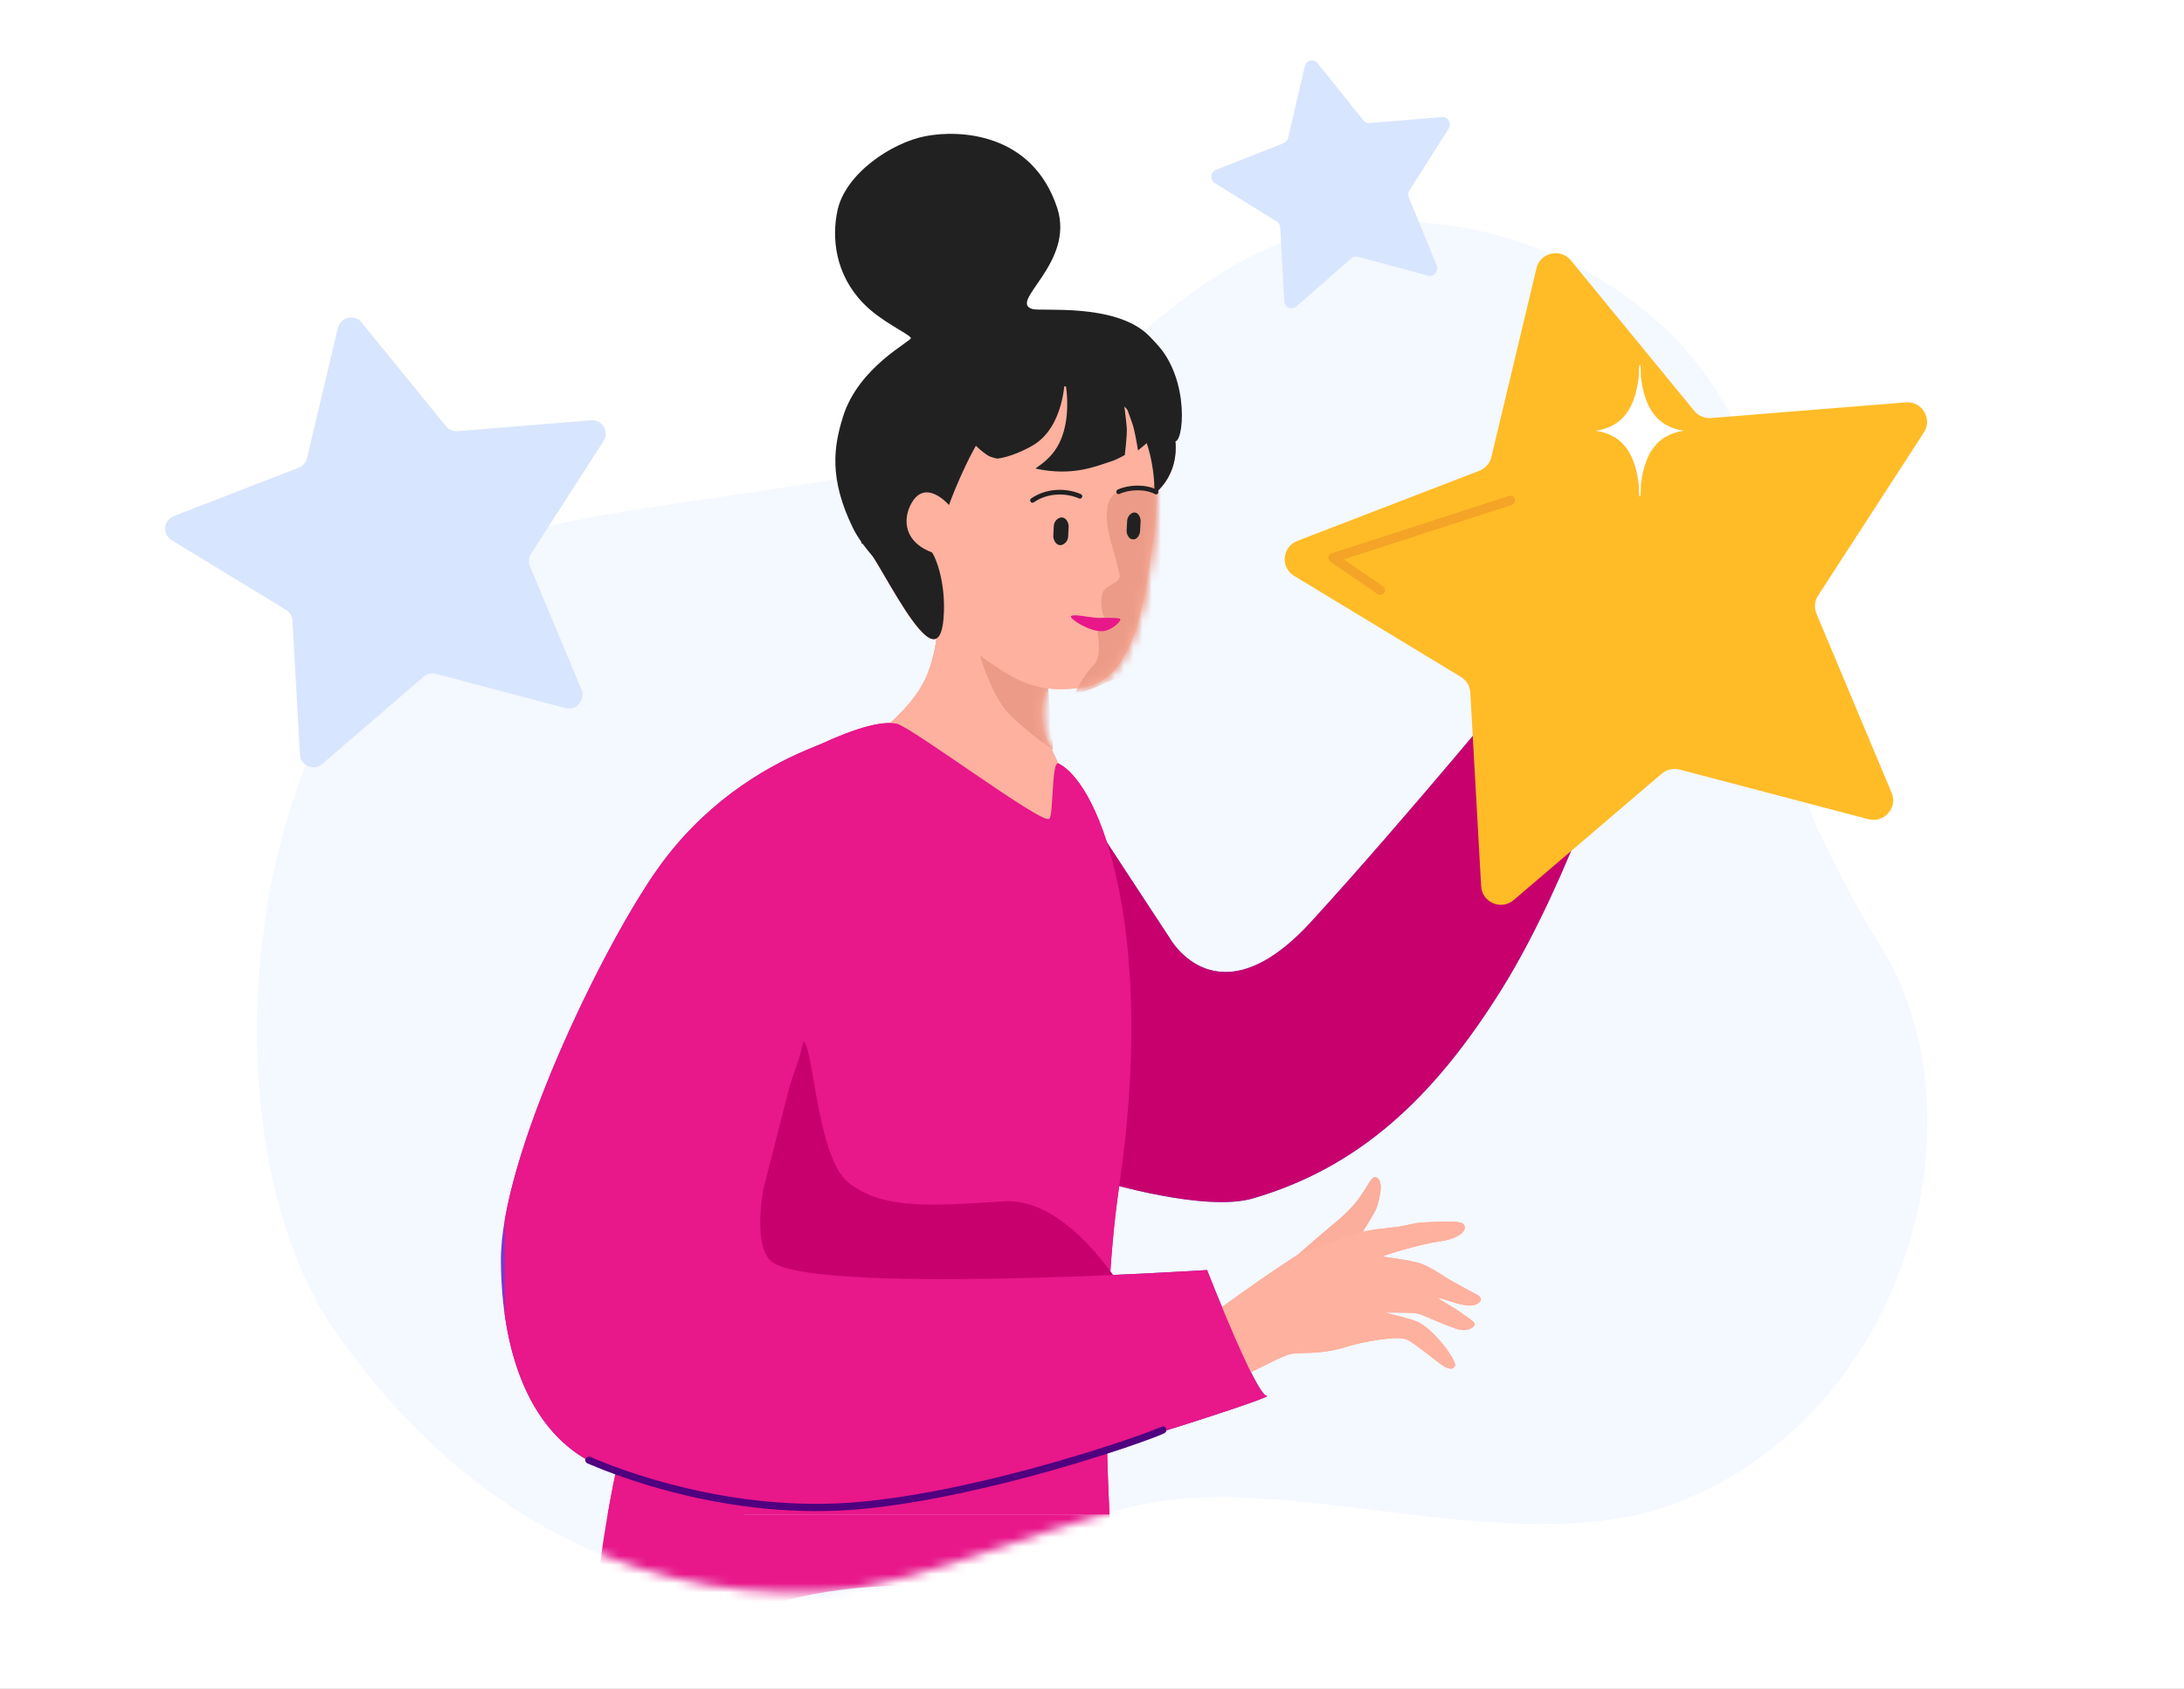 <svg width="238" height="184" viewBox="0 0 238 184" fill="none" xmlns="http://www.w3.org/2000/svg">
<rect x="0" y="0" width="238" height="184" fill="#808080" stroke="none"/>
<g clip-path="url(#clip0)">
<rect width="238" height="184" fill="white"/>
<path fill-rule="evenodd" clip-rule="evenodd" d="M205.141 103.438C182.91 67.087 199.89 62.119 186.689 42.05C178.788 29.998 163.673 23.702 151.208 24.194C131.332 24.981 124.462 39 110.083 46.919C99.433 52.773 69.694 54.347 57.965 57.84C27.096 67.038 20.226 121.835 36.666 145.249C49.524 163.548 67.387 174.173 89.079 173.484C100.709 173.091 117.051 164.335 128.584 163.302C144.632 161.875 166.519 169.598 182.027 163.991C207.497 154.743 216.625 122.278 205.141 103.438Z" fill="#F4F8FF"/>
<mask id="mask0" mask-type="alpha" maskUnits="userSpaceOnUse" x="28" y="24" width="183" height="150">
<path fill-rule="evenodd" clip-rule="evenodd" d="M205.141 103.438C182.91 67.087 199.89 62.119 186.689 42.05C178.788 29.998 163.673 23.702 151.208 24.194C131.332 24.981 124.462 39 110.083 46.919C99.433 52.773 69.694 54.347 57.965 57.84C27.096 67.038 20.226 121.835 36.666 145.249C49.524 163.548 67.387 174.173 89.079 173.484C100.709 173.091 117.051 164.335 128.584 163.302C144.632 161.875 166.519 169.598 182.027 163.991C207.497 154.743 216.625 122.278 205.141 103.438Z" fill="#ECF2FF"/>
</mask>
<g mask="url(#mask0)">
<path fill-rule="evenodd" clip-rule="evenodd" d="M143.438 139.608L141.306 141.036C141.252 141.03 138.282 140.954 138.33 140.927C138.419 140.838 137.14 141.025 139.215 138.879C139.467 138.632 139.214 138.523 140.696 137.316C141.522 136.65 143.072 135.251 143.878 134.572C145.271 133.365 146.596 132.438 147.763 130.992C148.117 130.546 148.445 130.053 148.758 129.58C148.908 129.354 149.426 128.395 149.706 128.285C150.089 128.154 150.419 128.55 150.461 129.2C150.497 129.904 150.185 131.266 149.886 131.897C149.538 132.554 148.584 134.082 148.195 134.712C147.793 135.363 147.357 135.932 146.968 136.563C146.034 138.104 144.927 138.524 143.438 139.608Z" fill="#FAAE9B"/>
<path fill-rule="evenodd" clip-rule="evenodd" d="M131.071 144.193C128.529 145.527 140.872 136.871 141.686 136.582C142.301 136.368 146.991 134.654 148.064 134.33C149.808 133.799 151.655 133.87 153.406 133.462C154.712 133.145 154.637 133.213 157.175 133.091C157.565 133.083 158.967 133.066 159.344 133.257C159.721 133.448 159.66 133.941 159.49 134.153C158.951 134.832 157.734 135.149 156.899 135.247C154.854 135.518 150.683 136.807 150.684 136.896C150.67 136.917 153.866 137.32 154.845 137.674C156.194 138.184 157.14 138.989 158.38 139.663C158.88 139.936 160.545 140.862 161.059 141.114C161.12 141.155 161.669 141.489 161.17 141.928C161.033 142.045 160.719 142.251 160.131 142.245C158.858 142.2 157.242 141.424 156.633 141.405C156.633 141.405 158.962 142.802 159.387 143.143C159.668 143.389 160.011 143.498 160.607 144.071C160.916 144.365 160.451 144.619 160.376 144.687C159.618 145.161 158.666 144.767 158.378 144.665C155.858 143.733 154.912 143.106 154.084 143.06C153.489 143.02 151.06 142.978 151.019 143.039C151.006 143.06 153.887 143.669 154.71 144.126C156.58 145.189 158.763 148.324 158.559 148.81C158.212 149.646 156.909 148.575 156.464 148.22C155.237 147.258 153.955 146.289 153.414 145.99C152.338 145.424 148.222 146.275 146.984 146.668C143.641 147.736 141.546 147.235 140.459 147.579C138.504 148.206 135.436 150.286 133.384 150.524C132.741 150.6 134.717 149.809 134.155 149.496C132.443 148.596 131.071 144.193 131.071 144.193Z" fill="#FEB19E"/>
<path fill-rule="evenodd" clip-rule="evenodd" d="M92.812 81.938C92.812 81.938 99.398 77.991 101.143 73.237C102.887 68.483 101.906 64.863 101.906 64.863C101.906 64.863 98.33 61.941 97.806 58.386C97.283 54.854 97.043 48.9 99.878 45.433C102.713 41.966 104.981 39.153 111.414 38.738C117.847 38.324 122.252 39.785 123.931 43.056C125.589 46.327 126.548 52.608 125.654 58.67C124.935 63.577 124.019 73.346 118.763 74.698C116.212 75.353 114.096 74.982 114.096 74.982C114.096 74.982 113.202 76.203 113.595 79.103C113.682 79.736 113.944 80.412 114.314 81.088C115.623 83.465 117.062 87.608 117.062 87.608C117.062 87.608 113.311 92.406 108.732 92.035C104.174 91.643 92.812 81.938 92.812 81.938Z" fill="#FDB19E"/>
<mask id="mask1" mask-type="alpha" maskUnits="userSpaceOnUse" x="92" y="38" width="34" height="55">
<path fill-rule="evenodd" clip-rule="evenodd" d="M92.812 81.938C92.812 81.938 99.398 77.991 101.143 73.237C102.887 68.483 101.906 64.863 101.906 64.863C101.906 64.863 98.33 61.941 97.806 58.386C97.283 54.854 97.043 48.9 99.878 45.433C102.713 41.966 104.981 39.153 111.414 38.738C117.847 38.324 122.252 39.785 123.931 43.056C125.589 46.327 126.548 52.608 125.654 58.67C124.935 63.577 124.019 73.346 118.763 74.698C116.212 75.353 114.096 74.982 114.096 74.982C114.096 74.982 113.202 76.203 113.595 79.103C113.682 79.736 113.944 80.412 114.314 81.088C115.623 83.465 117.062 87.608 117.062 87.608C117.062 87.608 113.311 92.406 108.732 92.035C104.174 91.643 92.812 81.938 92.812 81.938Z" fill="#FDB19E"/>
</mask>
<g mask="url(#mask1)">
<path fill-rule="evenodd" clip-rule="evenodd" d="M125.018 71.615C134.551 50.317 131.418 49.284 128.391 48.458C127.39 48.156 127.439 47.996 126.054 49.242C125.249 49.963 126.784 53.229 124.969 53.119C122.745 52.974 120.861 53.369 120.665 55.412C120.601 56.181 120.484 56.847 121.111 59.225C121.408 60.191 121.814 61.627 121.981 62.466C122.116 62.857 121.918 63.235 121.614 63.406C121.108 63.691 120.399 64.091 120.201 64.469C119.781 65.306 120.163 66.823 120.163 66.823L120.374 67.237C120.374 67.237 119.439 67.83 119.611 68.933C119.953 71.139 119.687 72.022 118.983 72.685C118.153 73.486 117.105 75.512 117.182 75.535C117.62 75.755 120.883 74.181 121.341 74.057C123.22 73.397 124.08 73.61 125.018 71.615Z" fill="#EB9B87"/>
<path fill-rule="evenodd" clip-rule="evenodd" d="M120.047 68.772C118.679 68.785 116.681 67.501 116.697 67.165C116.767 66.93 117.83 67.08 118.478 67.191C119.463 67.317 119.541 67.341 120.315 67.319C120.572 67.311 121.94 67.298 122.073 67.423C122.236 67.728 120.976 68.796 120.047 68.772Z" fill="#4F007F"/>
<path fill-rule="evenodd" clip-rule="evenodd" d="M114.751 81.698C114.751 81.698 110.825 78.994 109.43 77.141C107.86 75.091 106.791 71.427 106.791 71.427C106.791 71.427 108.623 72.779 110.28 73.717C112.286 74.829 114.227 75.025 114.227 75.025C114.227 75.025 114.729 81.175 114.751 81.698Z" fill="#EB9B87"/>
</g>
<path fill-rule="evenodd" clip-rule="evenodd" d="M125.807 53.785C125.807 53.785 126.09 46.066 121.184 43.318C116.255 40.57 110.324 42.838 107.794 46.283C105.33 49.642 103.411 55.028 103.411 55.028C103.411 55.028 101.099 52.302 99.529 54.505C98.439 56.053 98.155 58.888 101.535 60.175C101.71 60.24 102.975 62.77 102.866 66.586C102.56 76.617 94.906 58.67 93.924 59.237L92.921 55.922L94.819 51.91L99.725 40.897L106.682 34.093L116.822 35.751L124.346 40.308C124.346 40.308 127.29 44.517 127.857 46.698C129.056 51.539 125.807 53.785 125.807 53.785Z" fill="#FC6E51"/>
<path fill-rule="evenodd" clip-rule="evenodd" d="M107.401 50.056C100.924 45.869 107.554 38.608 107.554 38.608C107.554 38.608 111.893 35.271 117.52 36.209C122.71 37.081 123.604 38.171 125.218 40.025C127.355 42.467 126.94 46.502 126.94 46.502C126.94 46.502 126.461 47.09 125.719 47.788C124.978 48.486 123.735 49.489 123.735 49.489C123.735 49.489 123.386 47.221 123.08 46.458C122.797 45.695 122.121 43.776 122.121 43.776C122.121 43.776 122.47 46.306 122.513 47.09C122.557 47.876 122.295 49.991 122.295 49.991C122.295 49.991 121.423 50.492 120.922 50.645C119.155 51.212 116.647 52.346 112.591 51.474C112.439 51.43 113.921 50.754 114.881 49.184C116.756 46.153 115.753 41.682 115.753 41.682C115.753 41.682 115.731 46.981 112.199 48.988C109.931 50.274 108.382 50.383 108.382 50.383C108.382 50.383 107.728 50.252 107.401 50.056Z" fill="#FC6E51"/>
<path fill-rule="evenodd" clip-rule="evenodd" d="M171.91 78.102C175.339 77.65 179.631 76.829 181.972 73.995C182.362 73.523 182.383 72.948 182.383 72.948C182.383 72.948 183.245 72.927 183.615 71.448C183.779 70.771 183.163 69.19 183.163 69.19C183.163 69.19 185.278 68.758 184.724 65.514C184.642 65.083 187.989 60.914 187.311 59.887C186.49 58.655 184.888 60.934 183.759 61.366C179.488 63.029 172.588 69.149 170.904 71.387C169.158 73.707 169.302 77.055 172.485 77.958" fill="#EB9B87"/>
<path fill-rule="evenodd" clip-rule="evenodd" d="M187.887 56.458C187.99 56.232 187.949 55.944 187.784 55.76C187.661 55.616 187.456 55.452 187.127 55.39C185.731 55.082 180.864 53.952 179.077 53.542C178.687 53.46 178.297 53.644 178.153 54.014C177.003 56.704 172.465 67.218 171.192 70.155C171.11 70.34 171.11 70.565 171.212 70.75C171.315 70.935 171.479 71.058 171.685 71.12C173.574 71.551 178.297 72.639 180.043 73.03C180.433 73.112 180.823 72.927 180.967 72.557C182.178 69.744 187.107 58.265 187.887 56.458Z" fill="#51618D"/>
<path fill-rule="evenodd" clip-rule="evenodd" d="M187.269 56.232C187.331 56.088 187.331 55.944 187.248 55.801C187.187 55.657 187.064 55.575 186.899 55.534C185.195 55.164 180.308 54.096 178.932 53.809C178.726 53.768 178.5 53.87 178.418 54.076C177.515 56.17 172.751 67.239 171.56 70.011C171.498 70.175 171.498 70.34 171.58 70.483C171.662 70.627 171.806 70.73 171.97 70.771C173.695 71.141 178.275 72.147 179.753 72.455C180.02 72.516 180.308 72.373 180.41 72.106C181.416 69.785 186.14 58.84 187.269 56.232Z" fill="white"/>
<path fill-rule="evenodd" clip-rule="evenodd" d="M168.46 74.818C168.665 75.105 168.501 73.478 168.542 73.108C168.624 72.328 168.727 71.547 168.85 70.787C169.055 69.473 170.185 62.286 172.403 62.984C173.286 63.272 175.688 65.305 176.92 66.516C177.311 66.906 176.777 67.255 176.387 67.276C174.128 67.317 173.594 66.639 172.772 65.941C172.854 66.188 173.08 67.255 173.471 68.447C174.723 72.102 172.875 76.948 169.302 76.558C167.659 76.373 168.295 76.376 168.46 75.451" fill="#FDB19E"/>
<path fill-rule="evenodd" clip-rule="evenodd" d="M177.926 76.989C178.399 76.804 179.364 76.414 180.124 76.106C180.617 75.901 181.089 75.613 181.52 75.305C184.908 72.82 181.253 70.089 177.885 69.576C176.879 69.412 177.557 70.746 178.317 71.383C179.241 72.163 179.877 71.712 180.35 73.498C180.493 74.073 179.076 75.86 176.982 76.804C174.333 77.995 170.986 78.344 171.745 78.406" fill="#FDB19E"/>
<path fill-rule="evenodd" clip-rule="evenodd" d="M180.822 54.096C180.822 54.096 180.719 54.384 180.617 54.63C180.576 54.712 180.596 54.815 180.637 54.897C180.678 54.979 180.76 55.041 180.843 55.061C181.623 55.226 183.492 55.636 184.272 55.821C184.477 55.862 184.662 55.76 184.744 55.575C184.847 55.328 184.95 55.061 184.95 55.061L180.822 54.096Z" fill="#51618D"/>
<path fill-rule="evenodd" clip-rule="evenodd" d="M183.552 71.876C183.634 71.896 183.839 70.726 183.86 70.685C183.921 70.274 183.921 69.638 183.798 69.227C183.511 68.18 182.956 67.03 182.012 65.921C181.847 65.715 181.272 64.894 180.903 65.058C180.718 65.161 180.574 65.859 180.595 66.044C180.636 66.639 180.821 67.05 181.047 67.461C181.437 68.18 181.683 68.467 182.114 69.145C182.402 69.597 182.833 70.151 182.997 70.664C183.326 71.588 183.264 71.814 182.895 72.903" fill="#FDB19E"/>
<path fill-rule="evenodd" clip-rule="evenodd" d="M184.231 68.59C184.231 68.59 184.868 68.016 184.909 66.845C184.95 65.798 185.093 65.182 184.703 63.333C184.642 63.025 184.375 61.978 184.334 61.65C184.313 61.567 184.026 61.321 183.779 61.67C183.512 62.06 183.286 62.43 183.204 62.882C183.06 63.785 183.245 64.853 183.533 65.736C183.697 66.27 183.82 66.557 183.984 67.091C184.067 67.42 184.231 68.59 184.231 68.59Z" fill="#FDB19E"/>
<path fill-rule="evenodd" clip-rule="evenodd" d="M114.838 166.311C114.838 166.311 162.814 188.728 174.241 199C178.82 203.099 213.167 262.023 213.167 262.023L198.076 268.826L137.648 207.679L97.567 201.638L95.931 175.252L114.838 166.311Z" fill="#B8C8FF"/>
<path fill-rule="evenodd" clip-rule="evenodd" d="M66.033 172.155C66.033 172.155 62.478 182.623 73.905 192.719C89.585 206.611 149.86 209.642 152.978 215.682L124.869 256.702L136.339 270.898C136.339 270.898 181.415 234.938 190.05 217.449C198.708 199.959 99.289 156.236 99.289 156.236L88.298 161.579L66.033 172.155Z" fill="#E3E9FD"/>
<path fill-rule="evenodd" clip-rule="evenodd" d="M115.187 83.487L127.464 102.197C127.464 102.197 132.632 111.596 142.86 100.453C153.066 89.309 166.237 73.303 166.237 73.303L176.705 77.86C176.705 77.86 171.231 95.546 163.708 107.671C156.184 119.774 147.963 127.232 136.536 130.569C131.324 132.095 120.355 128.78 120.355 128.78L108.187 115.173L118.065 92.537L115.187 83.487Z" fill="#3784FF"/>
<path fill-rule="evenodd" clip-rule="evenodd" d="M81.298 95.524L70.918 144.721C70.918 144.721 60.167 182.208 67.516 183.713C73.665 184.977 73.753 172.286 101.579 172.744C111.479 172.896 120.987 166.31 120.987 166.31C120.987 166.31 119.592 145.332 121.969 129.195C125.959 101.914 120.071 85.558 115.339 83.181C114.576 82.789 114.816 88.96 114.336 89.2C113.66 89.941 99.267 79.147 97.697 78.841C93.357 78.013 81.821 85.188 81.821 85.188L81.298 95.524Z" fill="#E8178A"/>
<path fill-rule="evenodd" clip-rule="evenodd" d="M87.295 113.493L80.644 139.488L124.128 143.5C124.128 143.5 117.542 130.35 109.321 130.896C101.296 131.419 96.127 131.768 92.464 128.846C88.8 125.967 88.604 112.207 87.295 113.493Z" fill="#3784FF"/>
<path fill-rule="evenodd" clip-rule="evenodd" d="M96.934 79.125C96.934 79.125 81.516 80.695 71.616 94.739C65.51 103.396 54.475 126.272 54.584 137.438C54.672 147.273 57.615 155.472 64.005 159.07C66.993 160.75 71.441 162.276 76.566 163.257C82.41 164.391 89.083 164.828 95.386 164.042C96.214 163.933 97.152 163.781 98.177 163.606C111.567 161.142 139.175 152.136 138.062 152.092C136.863 152.048 131.542 138.375 131.542 138.375C131.542 138.375 87.426 141.21 83.893 137.285C80.339 133.36 86.968 115.674 86.968 115.674L96.934 79.125Z" fill="#783ACE"/>
<path d="M123.501 58.761C123.065 58.8 122.792 58.302 122.77 57.847L122.827 56.84C122.821 56.275 123.22 55.891 123.572 55.838C124.007 55.799 124.281 56.297 124.302 56.752L124.245 57.759C124.251 58.325 123.837 58.819 123.501 58.761Z" fill="black"/>
<path d="M117.683 54.069C116.194 53.414 114.108 53.415 112.514 54.517" stroke="black" stroke-width="0.51" stroke-miterlimit="10" stroke-linecap="round" stroke-linejoin="round"/>
<path d="M115.643 56.375C116.123 56.34 116.43 56.858 116.458 57.329L116.406 58.368C116.418 58.953 115.982 59.344 115.594 59.395C115.114 59.429 114.807 58.911 114.779 58.441L114.831 57.401C114.819 56.817 115.255 56.425 115.643 56.375Z" fill="black"/>
<path d="M125.967 53.602C124.794 52.973 122.968 53.071 121.904 53.578" stroke="black" stroke-width="0.51" stroke-miterlimit="10" stroke-linecap="round" stroke-linejoin="round"/>
</g>
<g clip-path="url(#clip1)">
<path fill-rule="evenodd" clip-rule="evenodd" d="M143.438 139.608L141.306 141.036C141.252 141.03 138.282 140.954 138.33 140.927C138.419 140.838 137.14 141.025 139.215 138.879C139.467 138.632 139.214 138.523 140.696 137.316C141.522 136.65 143.072 135.251 143.878 134.572C145.271 133.365 146.596 132.438 147.763 130.992C148.117 130.546 148.445 130.053 148.758 129.58C148.908 129.354 149.426 128.395 149.706 128.285C150.089 128.154 150.419 128.55 150.461 129.2C150.497 129.904 150.185 131.266 149.886 131.897C149.538 132.554 148.584 134.082 148.195 134.712C147.793 135.363 147.357 135.932 146.968 136.563C146.034 138.104 144.927 138.524 143.438 139.608Z" fill="#FAAE9B"/>
<path fill-rule="evenodd" clip-rule="evenodd" d="M131.071 144.193C128.529 145.527 140.872 136.871 141.686 136.582C142.301 136.368 146.991 134.654 148.064 134.33C149.808 133.799 151.655 133.87 153.406 133.462C154.712 133.145 154.637 133.213 157.175 133.091C157.565 133.083 158.967 133.066 159.344 133.257C159.721 133.448 159.66 133.941 159.49 134.153C158.951 134.832 157.734 135.149 156.899 135.247C154.854 135.518 150.683 136.807 150.684 136.896C150.67 136.917 153.866 137.32 154.845 137.674C156.194 138.184 157.14 138.989 158.38 139.663C158.88 139.936 160.545 140.862 161.059 141.114C161.12 141.155 161.669 141.489 161.17 141.928C161.033 142.045 160.719 142.251 160.131 142.245C158.858 142.2 157.242 141.424 156.633 141.405C156.633 141.405 158.962 142.802 159.387 143.143C159.668 143.389 160.011 143.498 160.607 144.071C160.916 144.365 160.451 144.619 160.376 144.687C159.618 145.161 158.666 144.767 158.378 144.665C155.858 143.733 154.912 143.106 154.084 143.06C153.489 143.02 151.06 142.978 151.019 143.039C151.006 143.06 153.887 143.669 154.71 144.126C156.58 145.189 158.763 148.324 158.559 148.81C158.212 149.646 156.909 148.575 156.464 148.22C155.237 147.258 153.955 146.289 153.414 145.99C152.338 145.424 148.222 146.275 146.984 146.668C143.641 147.736 141.546 147.235 140.459 147.579C138.504 148.206 135.436 150.286 133.384 150.524C132.741 150.6 134.717 149.809 134.155 149.496C132.443 148.596 131.071 144.193 131.071 144.193Z" fill="#FEB19E"/>
<path fill-rule="evenodd" clip-rule="evenodd" d="M127.787 47.873C128.768 49.378 129.881 42.531 126.653 38.191C126.348 37.776 125.388 36.73 124.996 36.381C121.354 33.044 113.525 33.938 112.544 33.677C109.731 32.935 117.189 28.683 115.204 22.642C112.5 14.443 104.541 14.116 100.855 14.835C97.126 15.555 92.11 18.935 91.26 22.948C90.628 25.913 90.998 29.86 94.073 33.044C96.036 35.072 98.98 36.316 99.263 36.817C99.438 37.144 93.55 39.914 91.849 45.453C90.867 48.636 90.3 52.104 92.961 57.556C94.989 61.699 103.407 68.677 104.366 68.176C107.157 66.693 101.226 52.257 102.142 47.612C103.341 41.549 109.491 36.708 112.74 36.643C123.993 36.403 125.585 44.559 127.787 47.873Z" fill="#212122"/>
<path fill-rule="evenodd" clip-rule="evenodd" d="M92.812 81.939C92.812 81.939 99.398 77.992 101.143 73.238C102.887 68.484 101.906 64.864 101.906 64.864C101.906 64.864 98.33 61.942 97.806 58.387C97.283 54.854 97.043 48.901 99.878 45.434C102.713 41.966 104.981 39.153 111.414 38.739C117.847 38.324 122.252 39.785 123.931 43.056C125.589 46.328 126.548 52.608 125.654 58.67C124.935 63.577 124.019 73.347 118.763 74.699C116.212 75.353 114.096 74.982 114.096 74.982C114.096 74.982 113.202 76.204 113.595 79.104C113.682 79.736 113.944 80.412 114.314 81.088C115.623 83.465 117.062 87.609 117.062 87.609C117.062 87.609 113.311 92.406 108.732 92.036C104.174 91.643 92.812 81.939 92.812 81.939Z" fill="#FDB19E"/>
<mask id="mask2" mask-type="alpha" maskUnits="userSpaceOnUse" x="92" y="38" width="34" height="55">
<path fill-rule="evenodd" clip-rule="evenodd" d="M92.812 81.939C92.812 81.939 99.398 77.992 101.143 73.238C102.887 68.484 101.906 64.864 101.906 64.864C101.906 64.864 98.33 61.942 97.806 58.387C97.283 54.854 97.043 48.901 99.878 45.434C102.713 41.966 104.981 39.153 111.414 38.739C117.847 38.324 122.252 39.785 123.931 43.056C125.589 46.328 126.548 52.608 125.654 58.67C124.935 63.577 124.019 73.347 118.763 74.699C116.212 75.353 114.096 74.982 114.096 74.982C114.096 74.982 113.202 76.204 113.595 79.104C113.682 79.736 113.944 80.412 114.314 81.088C115.623 83.465 117.062 87.609 117.062 87.609C117.062 87.609 113.311 92.406 108.732 92.036C104.174 91.643 92.812 81.939 92.812 81.939Z" fill="#FDB19E"/>
</mask>
<g mask="url(#mask2)">
<path fill-rule="evenodd" clip-rule="evenodd" d="M125.018 71.616C134.551 50.317 131.418 49.285 128.391 48.459C127.39 48.157 127.439 47.996 126.054 49.243C125.249 49.964 126.784 53.229 124.969 53.12C122.745 52.974 120.861 53.37 120.665 55.413C120.601 56.182 120.484 56.847 121.111 59.226C121.408 60.191 121.814 61.628 121.981 62.467C122.116 62.857 121.918 63.236 121.614 63.407C121.108 63.692 120.399 64.091 120.201 64.47C119.781 65.306 120.163 66.823 120.163 66.823L120.374 67.237C120.374 67.237 119.439 67.831 119.611 68.934C119.953 71.139 119.687 72.022 118.983 72.686C118.153 73.487 117.105 75.512 117.182 75.535C117.62 75.755 120.883 74.182 121.341 74.057C123.22 73.398 124.08 73.61 125.018 71.616Z" fill="#EB9B87"/>
<path fill-rule="evenodd" clip-rule="evenodd" d="M120.047 68.772C118.679 68.786 116.681 67.501 116.697 67.165C116.767 66.931 117.83 67.081 118.478 67.191C119.463 67.318 119.541 67.341 120.315 67.319C120.572 67.312 121.94 67.298 122.073 67.423C122.236 67.728 120.976 68.797 120.047 68.772Z" fill="#E8178A"/>
<path fill-rule="evenodd" clip-rule="evenodd" d="M114.751 81.699C114.751 81.699 110.825 78.995 109.43 77.141C107.86 75.091 106.791 71.428 106.791 71.428C106.791 71.428 108.623 72.78 110.28 73.718C112.286 74.83 114.227 75.026 114.227 75.026C114.227 75.026 114.729 81.176 114.751 81.699Z" fill="#EB9B87"/>
</g>
<path fill-rule="evenodd" clip-rule="evenodd" d="M125.807 53.785C125.807 53.785 126.09 46.066 121.184 43.318C116.255 40.57 110.324 42.838 107.794 46.283C105.33 49.642 103.411 55.028 103.411 55.028C103.411 55.028 101.099 52.302 99.529 54.505C98.439 56.053 98.155 58.888 101.535 60.175C101.71 60.24 102.975 62.77 102.866 66.586C102.56 76.617 94.906 58.67 93.924 59.237L92.921 55.922L94.819 51.91L99.725 40.897L106.682 34.093L116.822 35.751L124.346 40.308C124.346 40.308 127.29 44.517 127.857 46.698C129.056 51.539 125.807 53.785 125.807 53.785Z" fill="#212122"/>
<path fill-rule="evenodd" clip-rule="evenodd" d="M107.68 49.64C101.204 45.453 107.833 38.191 107.833 38.191C107.833 38.191 112.173 34.854 117.799 35.792C122.989 36.664 123.883 37.755 125.497 39.608C127.634 42.051 127.22 46.085 127.22 46.085C127.22 46.085 126.74 46.674 125.998 47.372C125.257 48.07 124.014 49.073 124.014 49.073C124.014 49.073 123.665 46.805 123.36 46.042C123.076 45.278 122.4 43.359 122.4 43.359C122.4 43.359 122.749 45.889 122.793 46.674C122.836 47.459 122.575 49.574 122.575 49.574C122.575 49.574 121.702 50.076 121.201 50.229C119.434 50.796 116.927 51.929 112.87 51.057C112.718 51.014 114.201 50.338 115.16 48.767C117.036 45.736 116.033 41.266 116.033 41.266C116.033 41.266 116.011 46.565 112.478 48.571C110.21 49.858 108.662 49.967 108.662 49.967C108.662 49.967 108.007 49.836 107.68 49.64Z" fill="#212122"/>
<path fill-rule="evenodd" clip-rule="evenodd" d="M171.91 78.102C175.339 77.65 179.631 76.829 181.972 73.995C182.362 73.523 182.383 72.948 182.383 72.948C182.383 72.948 183.245 72.927 183.615 71.448C183.779 70.771 183.163 69.19 183.163 69.19C183.163 69.19 185.278 68.758 184.724 65.514C184.642 65.083 187.989 60.914 187.311 59.887C186.49 58.655 184.888 60.934 183.759 61.366C179.488 63.029 172.588 69.149 170.904 71.387C169.158 73.707 169.302 77.055 172.485 77.958" fill="#EB9B87"/>
<path fill-rule="evenodd" clip-rule="evenodd" d="M187.887 56.458C187.99 56.232 187.949 55.944 187.784 55.76C187.661 55.616 187.456 55.452 187.127 55.39C185.731 55.082 180.864 53.952 179.077 53.542C178.687 53.46 178.297 53.644 178.153 54.014C177.003 56.704 172.465 67.218 171.192 70.155C171.11 70.34 171.11 70.565 171.212 70.75C171.315 70.935 171.479 71.058 171.685 71.12C173.574 71.551 178.297 72.639 180.043 73.03C180.433 73.112 180.823 72.927 180.967 72.557C182.178 69.744 187.107 58.265 187.887 56.458Z" fill="#51618D"/>
<path fill-rule="evenodd" clip-rule="evenodd" d="M187.269 56.232C187.331 56.088 187.331 55.944 187.248 55.801C187.187 55.657 187.064 55.575 186.899 55.534C185.195 55.164 180.308 54.096 178.932 53.809C178.726 53.768 178.5 53.87 178.418 54.076C177.515 56.17 172.751 67.239 171.56 70.011C171.498 70.175 171.498 70.34 171.58 70.483C171.662 70.627 171.806 70.73 171.97 70.771C173.695 71.141 178.275 72.147 179.753 72.455C180.02 72.516 180.308 72.373 180.41 72.106C181.416 69.785 186.14 58.84 187.269 56.232Z" fill="white"/>
<path fill-rule="evenodd" clip-rule="evenodd" d="M168.46 74.818C168.665 75.105 168.501 73.478 168.542 73.108C168.624 72.328 168.727 71.547 168.85 70.787C169.055 69.473 170.185 62.286 172.403 62.984C173.286 63.272 175.688 65.305 176.92 66.516C177.311 66.906 176.777 67.255 176.387 67.276C174.128 67.317 173.594 66.639 172.772 65.941C172.854 66.188 173.08 67.255 173.471 68.447C174.723 72.102 172.875 76.948 169.302 76.558C167.659 76.373 168.295 76.376 168.46 75.451" fill="#FDB19E"/>
<path fill-rule="evenodd" clip-rule="evenodd" d="M177.926 76.989C178.399 76.804 179.364 76.414 180.124 76.106C180.617 75.901 181.089 75.613 181.52 75.305C184.908 72.82 181.253 70.089 177.885 69.576C176.879 69.412 177.557 70.746 178.317 71.383C179.241 72.163 179.877 71.712 180.35 73.498C180.493 74.073 179.076 75.86 176.982 76.804C174.333 77.995 170.986 78.344 171.745 78.406" fill="#FDB19E"/>
<path fill-rule="evenodd" clip-rule="evenodd" d="M180.822 54.096C180.822 54.096 180.719 54.384 180.617 54.63C180.576 54.712 180.596 54.815 180.637 54.897C180.678 54.979 180.76 55.041 180.843 55.061C181.623 55.226 183.492 55.636 184.272 55.821C184.477 55.862 184.662 55.76 184.744 55.575C184.847 55.328 184.95 55.061 184.95 55.061L180.822 54.096Z" fill="#51618D"/>
<path fill-rule="evenodd" clip-rule="evenodd" d="M183.552 71.876C183.634 71.896 183.839 70.726 183.86 70.685C183.921 70.274 183.921 69.638 183.798 69.227C183.511 68.18 182.956 67.03 182.012 65.921C181.847 65.715 181.272 64.894 180.903 65.058C180.718 65.161 180.574 65.859 180.595 66.044C180.636 66.639 180.821 67.05 181.047 67.461C181.437 68.18 181.683 68.467 182.114 69.145C182.402 69.597 182.833 70.151 182.997 70.664C183.326 71.588 183.264 71.814 182.895 72.903" fill="#FDB19E"/>
<path fill-rule="evenodd" clip-rule="evenodd" d="M184.231 68.59C184.231 68.59 184.868 68.016 184.909 66.845C184.95 65.798 185.093 65.182 184.703 63.333C184.642 63.025 184.375 61.978 184.334 61.65C184.313 61.567 184.026 61.321 183.779 61.67C183.512 62.06 183.286 62.43 183.204 62.882C183.06 63.785 183.245 64.853 183.533 65.736C183.697 66.27 183.82 66.557 183.984 67.091C184.067 67.42 184.231 68.59 184.231 68.59Z" fill="#FDB19E"/>
<path fill-rule="evenodd" clip-rule="evenodd" d="M66.033 172.155C66.033 172.155 62.478 182.623 73.905 192.719C89.585 206.611 149.86 209.642 152.978 215.682L124.869 256.702L136.339 270.898C136.339 270.898 181.415 234.938 190.05 217.449C198.708 199.959 99.289 156.236 99.289 156.236L88.298 161.579L66.033 172.155Z" fill="#E3E9FD"/>
<path fill-rule="evenodd" clip-rule="evenodd" d="M115.187 83.487L127.464 102.197C127.464 102.197 132.632 111.596 142.86 100.453C153.066 89.309 166.237 73.303 166.237 73.303L176.705 77.86C176.705 77.86 171.231 95.546 163.708 107.671C156.184 119.774 147.963 127.232 136.536 130.569C131.324 132.095 120.355 128.78 120.355 128.78L108.187 115.173L118.065 92.537L115.187 83.487Z" fill="#C8006E"/>
<path fill-rule="evenodd" clip-rule="evenodd" d="M81.298 95.525L70.918 144.722C70.918 144.722 60.167 182.208 67.516 183.713C73.665 184.978 73.753 172.286 101.579 172.744C111.479 172.897 120.987 166.311 120.987 166.311C120.987 166.311 119.592 145.332 121.969 129.195C125.959 101.914 120.071 85.559 115.339 83.182C114.576 82.789 114.816 88.961 114.336 89.201C113.66 89.942 99.267 79.147 97.697 78.842C93.357 78.013 81.821 85.188 81.821 85.188L81.298 95.525Z" fill="#E8178A"/>
<path fill-rule="evenodd" clip-rule="evenodd" d="M87.295 113.494L80.644 139.488L124.128 143.501C124.128 143.501 117.542 130.351 109.321 130.896C101.296 131.419 96.127 131.768 92.464 128.846C88.8 125.968 88.604 112.207 87.295 113.494Z" fill="#C8006E"/>
<path fill-rule="evenodd" clip-rule="evenodd" d="M96.934 79.126C96.934 79.126 81.516 80.696 71.616 94.74C65.51 103.397 54.475 126.273 54.584 137.438C54.672 147.273 57.615 155.473 64.005 159.071C66.993 160.75 71.441 162.277 76.566 163.258C82.41 164.392 89.083 164.828 95.386 164.043C96.214 163.934 97.152 163.781 98.177 163.607C111.567 161.143 139.175 152.136 138.062 152.093C136.863 152.049 131.542 138.376 131.542 138.376C131.542 138.376 87.426 141.211 83.893 137.285C80.339 133.36 86.968 115.674 86.968 115.674L96.934 79.126Z" fill="#E8178A"/>
<path fill-rule="evenodd" clip-rule="evenodd" d="M64.07 159.463C63.939 159.419 63.83 159.31 63.787 159.18C63.743 158.961 63.874 158.765 64.092 158.722C64.114 158.722 64.179 158.7 64.288 158.722C64.332 158.722 64.484 158.787 64.746 158.918C67.167 159.921 79.553 164.958 93.793 163.628C107.597 162.342 124.869 156.279 126.548 155.451C126.744 155.363 126.962 155.429 127.071 155.625C127.159 155.821 127.093 156.039 126.897 156.148C125.196 156.999 107.794 163.105 93.881 164.413C79.466 165.765 66.927 160.662 64.485 159.637C64.266 159.55 64.114 159.485 64.07 159.463Z" fill="#4F007F"/>
<path d="M123.501 58.761C123.065 58.8 122.792 58.302 122.77 57.847L122.827 56.84C122.821 56.275 123.22 55.891 123.572 55.838C124.007 55.799 124.281 56.297 124.302 56.752L124.245 57.759C124.251 58.325 123.837 58.819 123.501 58.761Z" fill="#212122"/>
<path d="M117.683 54.069C116.194 53.415 114.108 53.415 112.514 54.518" stroke="#212122" stroke-width="0.51" stroke-miterlimit="10" stroke-linecap="round" stroke-linejoin="round"/>
<path d="M115.643 56.375C116.123 56.34 116.43 56.858 116.458 57.329L116.406 58.369C116.418 58.953 115.982 59.345 115.594 59.395C115.114 59.43 114.807 58.912 114.779 58.441L114.831 57.402C114.819 56.817 115.255 56.426 115.643 56.375Z" fill="#212122"/>
<path d="M125.967 53.602C124.794 52.973 122.968 53.071 121.904 53.578" stroke="#212122" stroke-width="0.51" stroke-miterlimit="10" stroke-linecap="round" stroke-linejoin="round"/>
<g clip-path="url(#clip2)">
<path d="M203.608 89.256L183.031 83.845C182.347 83.67 181.623 83.835 181.086 84.292L164.947 98.068C163.598 99.215 161.516 98.33 161.408 96.572L160.225 75.451C160.186 74.751 159.805 74.12 159.199 73.751L141.027 62.743C139.512 61.82 139.717 59.576 141.369 58.935L161.213 51.288C161.868 51.036 162.356 50.472 162.523 49.792L167.439 29.215C167.85 27.505 170.059 27 171.183 28.37L184.634 44.77C185.084 45.314 185.768 45.605 186.472 45.547L207.684 43.837C209.453 43.691 210.616 45.634 209.658 47.111L198.124 64.89C197.742 65.483 197.674 66.221 197.948 66.862L206.139 86.38C206.824 88.003 205.328 89.703 203.608 89.256Z" fill="#FFBC27"/>
<path d="M183.519 46.926C183.49 46.926 183.47 46.917 183.441 46.917C183.226 46.868 183.021 46.829 182.815 46.79C181.994 46.577 181.007 46.13 180.235 45.139C179.267 43.885 178.944 42.195 178.817 41.039C178.808 40.048 178.768 39.766 178.729 39.766C178.72 39.766 178.71 39.785 178.7 39.824C178.69 39.785 178.68 39.766 178.671 39.766C178.632 39.766 178.592 40.048 178.583 41.039C178.456 42.185 178.143 43.885 177.165 45.139C176.149 46.45 174.77 46.81 173.881 46.926C173.9 46.926 173.91 46.926 173.93 46.926C173.91 46.926 173.9 46.926 173.881 46.936C174.77 47.053 176.149 47.422 177.165 48.724C178.133 49.977 178.456 51.667 178.583 52.824C178.592 53.815 178.632 54.096 178.671 54.096C178.68 54.096 178.69 54.077 178.7 54.038C178.71 54.077 178.72 54.096 178.729 54.096C178.768 54.096 178.808 53.815 178.817 52.824C178.944 51.677 179.257 49.977 180.235 48.724C181.251 47.412 182.63 47.053 183.519 46.926C183.509 46.926 183.5 46.926 183.49 46.926C183.5 46.926 183.509 46.926 183.519 46.926Z" fill="white"/>
<g opacity="0.5">
<path d="M150.41 64.812C150.313 64.812 150.205 64.783 150.117 64.725L144.975 61.198C144.809 61.091 144.731 60.897 144.76 60.703C144.79 60.508 144.927 60.353 145.112 60.285L164.418 54.038C164.692 53.951 164.985 54.096 165.073 54.368C165.161 54.64 165.015 54.932 164.741 55.019L146.432 60.946L150.714 63.88C150.948 64.045 151.007 64.356 150.85 64.599C150.733 64.735 150.567 64.812 150.41 64.812Z" fill="#EA8C26"/>
</g>
</g>
</g>
<path d="M61.615 77.147L47.509 73.415C47.039 73.292 46.545 73.403 46.175 73.724L35.107 83.237C34.181 84.028 32.748 83.423 32.686 82.2L31.871 67.621C31.846 67.139 31.587 66.694 31.167 66.447L18.704 58.849C17.666 58.219 17.802 56.662 18.939 56.229L32.55 50.954C32.995 50.781 33.341 50.398 33.452 49.928L36.824 35.72C37.108 34.534 38.628 34.188 39.394 35.127L48.608 46.444C48.917 46.815 49.386 47.025 49.868 46.975L64.419 45.789C65.629 45.691 66.432 47.025 65.777 48.05L57.872 60.319C57.613 60.727 57.563 61.233 57.749 61.678L63.369 75.145C63.813 76.282 62.788 77.455 61.615 77.147Z" fill="#D8E5FE"/>
<path d="M155.619 30.031L147.98 27.976C147.726 27.908 147.458 27.969 147.258 28.146L141.264 33.387C140.763 33.823 139.987 33.489 139.953 32.816L139.512 24.783C139.498 24.518 139.358 24.273 139.13 24.136L132.381 19.95C131.819 19.603 131.893 18.745 132.508 18.507L139.88 15.6C140.12 15.505 140.308 15.294 140.368 15.035L142.194 7.207C142.348 6.554 143.171 6.363 143.585 6.88L148.575 13.116C148.743 13.32 148.997 13.436 149.258 13.408L157.137 12.755C157.793 12.7 158.228 13.436 157.873 14.001L153.592 20.76C153.452 20.985 153.425 21.264 153.525 21.509L156.569 28.929C156.81 29.555 156.254 30.202 155.619 30.031Z" fill="#D8E5FE"/>
</g>
<defs>
<clipPath id="clip0">
<rect width="238" height="184" fill="white"/>
</clipPath>
<clipPath id="clip1">
<rect width="158" height="151" fill="white" transform="translate(55 14)"/>
</clipPath>
<clipPath id="clip2">
<rect width="70" height="71" fill="white" transform="translate(140 27.583)"/>
</clipPath>
</defs>
</svg>
